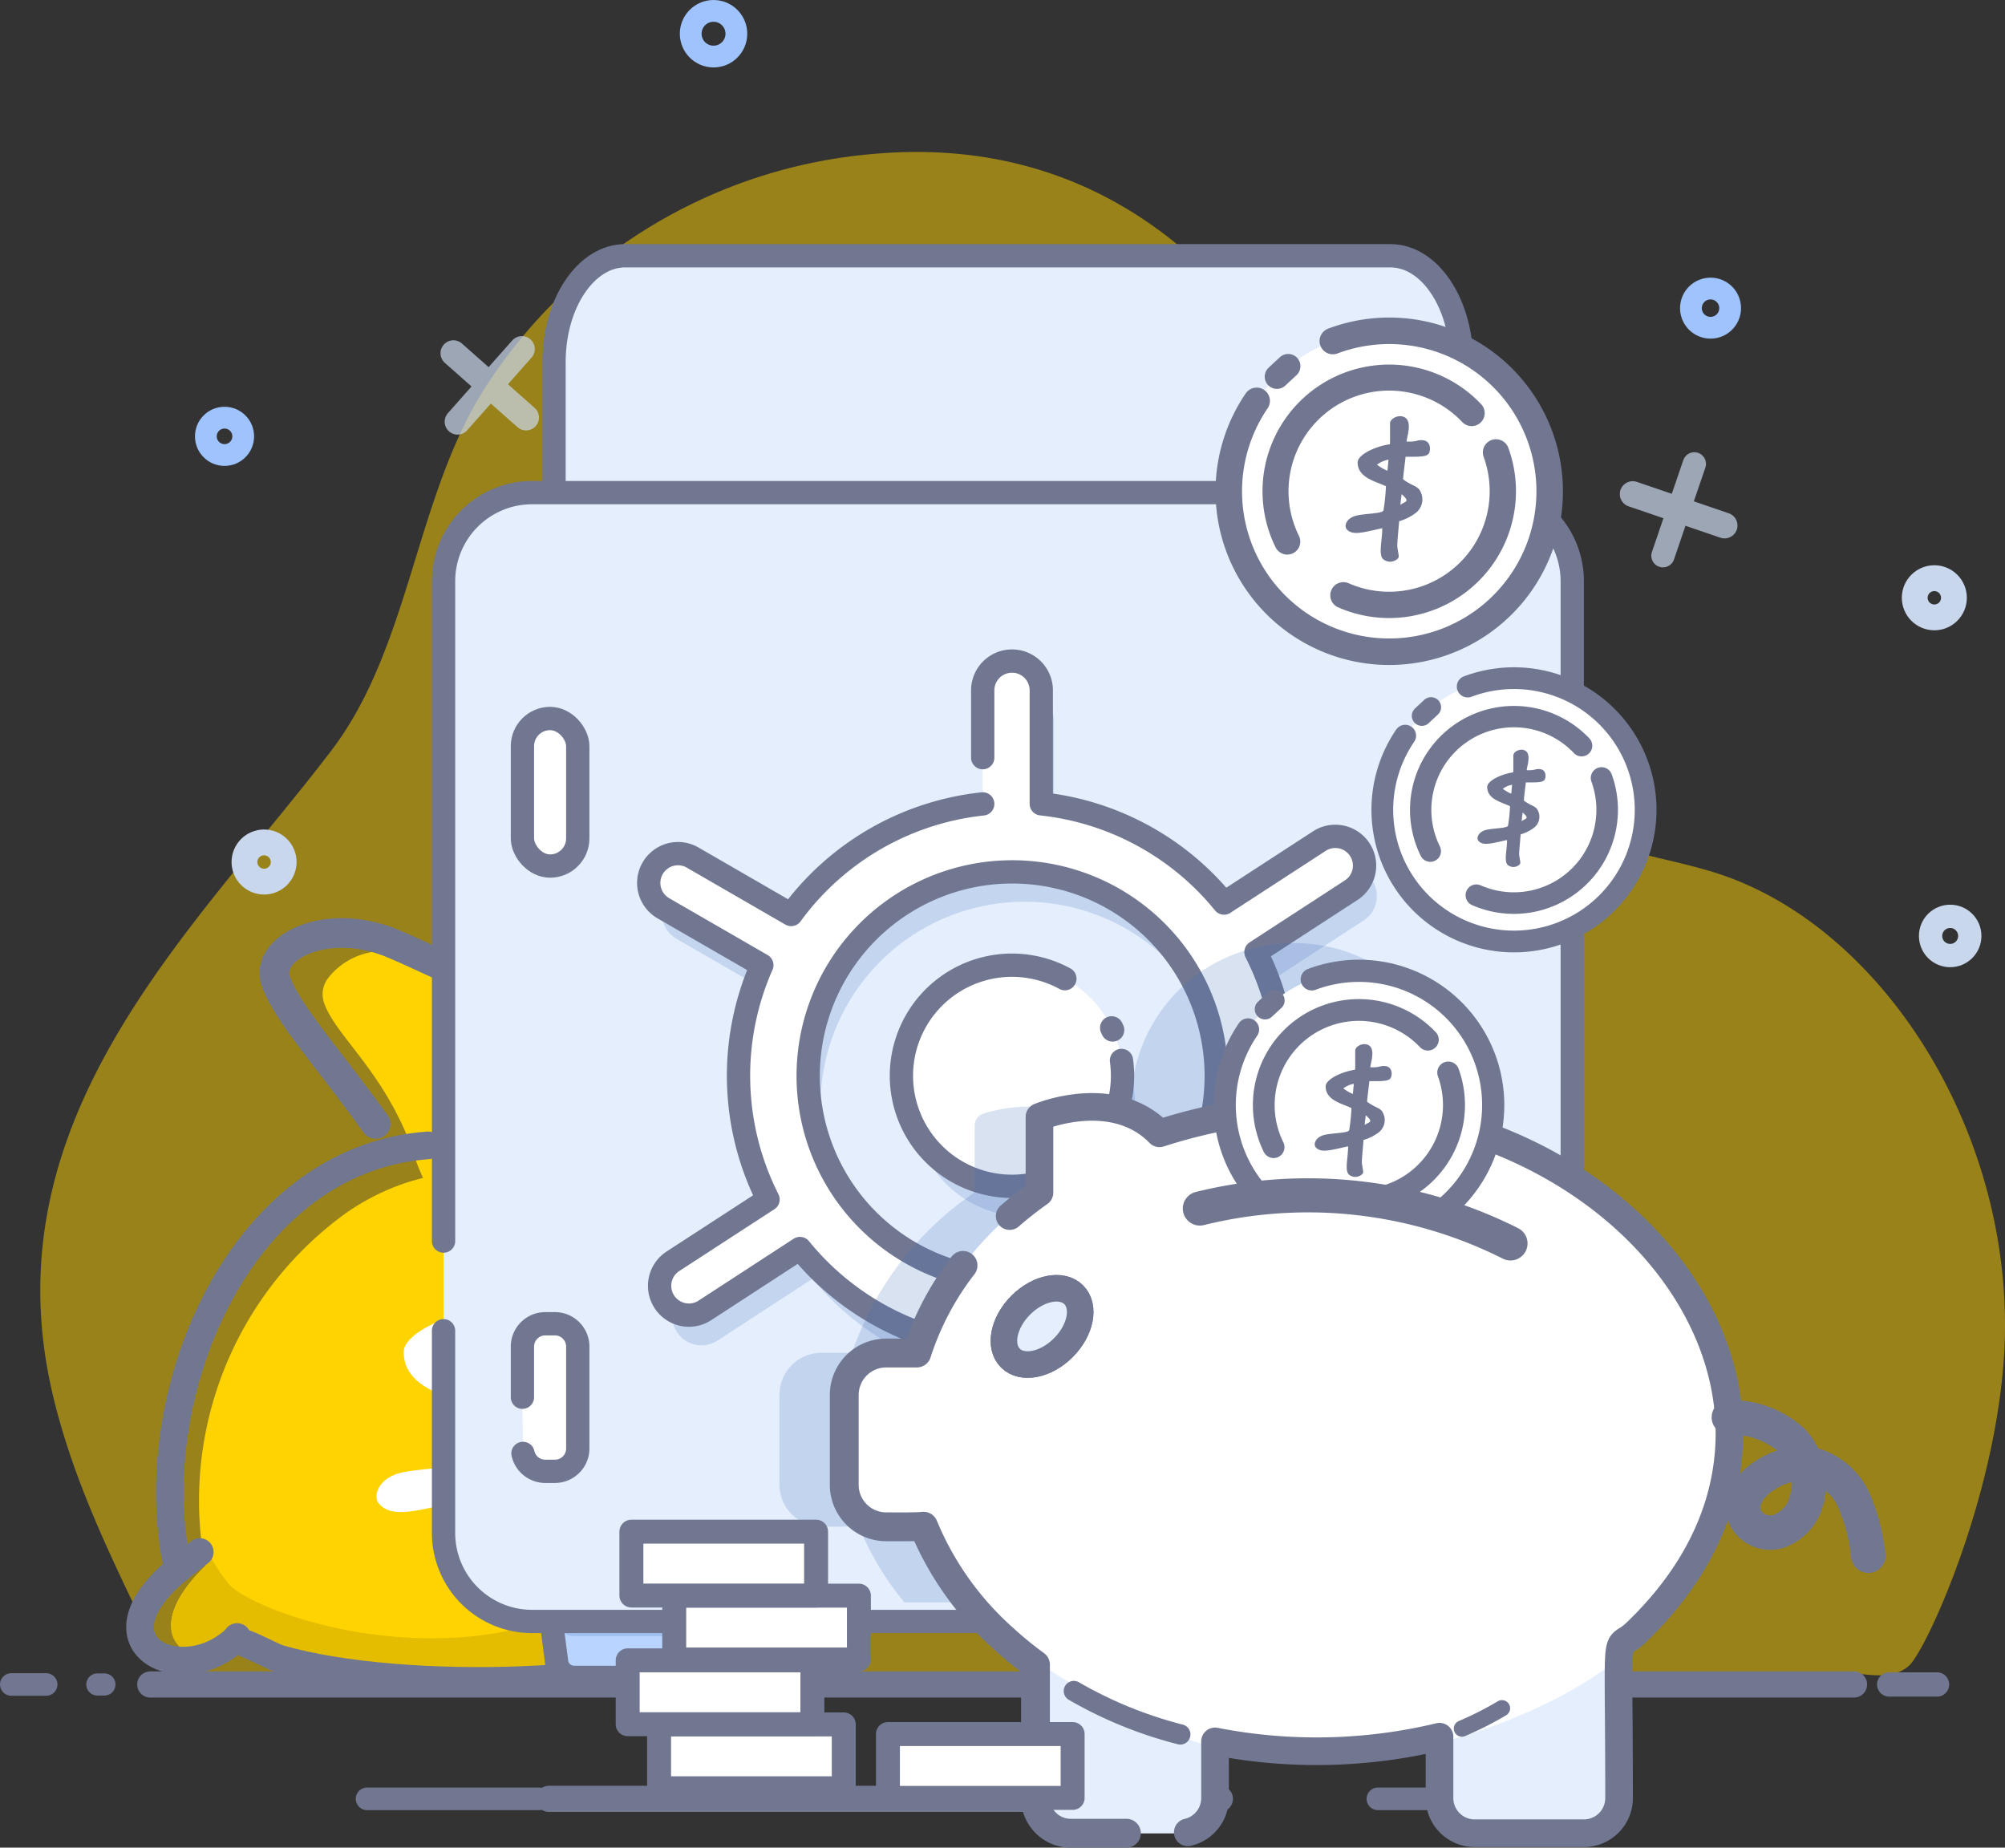 <svg xmlns="http://www.w3.org/2000/svg" xmlns:xlink="http://www.w3.org/1999/xlink" width="180.819" height="166.609" viewBox="0 0 180.819 166.609">
  <rect x="0" y="0" width="180.819" height="166.609" fill="#333333" stroke="none"/>
  <defs>
    <clipPath id="clip-path">
      <path id="Path_11806" data-name="Path 11806" d="M897.178,3243.459a40.621,40.621,0,0,1,28.014,3.147l4.319-9.544-4.065-15.411s-19.214-5.18-19.476-5.049-13.247,12.263-13.247,12.263Z" transform="translate(-892.723 -3216.6)" fill="none"/>
    </clipPath>
  </defs>
  <g id="_30._SAVINGS_2" data-name="30. SAVINGS 2" transform="translate(-705.582 -3063.527)">
    <g id="Group_7155" data-name="Group 7155" transform="translate(706.602 3064.509)">
      <path id="Path_11773" data-name="Path 11773" d="M887.046,3238.123c-1.023,12.81-6.938,25.643-8.458,27.14-1.591,1.565-4.275.678-6.18.678H721.347l-.087-.194c-3.749-8.052-8.011-15.865-10.138-24.873-5.923-25.089,12.955-42.058,25.159-58.116,6.987-9.192,7.518-22.431,13.563-32.246a46.224,46.224,0,0,1,35.645-21.539c15.36-1.257,28.422,5.532,37.754,20.8,7.678,12.563,12.051,32.007,24.116,39.567,4.325,2.71,9.339,3.042,14.025,4.585C876.67,3198.961,888.621,3218.382,887.046,3238.123Z" transform="translate(-707.386 -3116.103)" fill="#ffd300" opacity="0.5"/>
      <g id="Group_7131" data-name="Group 7131" transform="translate(11.609 83.149)">
        <path id="Path_11774" data-name="Path 11774" d="M781.809,3283.881a3.173,3.173,0,0,1-.708,1.546,2.77,2.77,0,0,1-2.346.9,8.786,8.786,0,0,1-4.508-1.677c-4.923,3.554-26.162,4.554-37.062,1.292a11.766,11.766,0,0,0-3.9-.3c-.2.054-.362-1.046-.531-.916-4.646,3.631-11.469.123-4.308-6.808-.138-.639-.254-1.277-.346-1.923a31.973,31.973,0,0,1,13.023-29.885,20.966,20.966,0,0,1,3.6-2.023,19.487,19.487,0,0,1,3.331-1.131,24.134,24.134,0,0,1-1.169-3.154c-2.692-6.808-6.746-9.693-7.769-12.677a2.386,2.386,0,0,1,.5-2.339c1.485-1.823,4.554-3.292,8.7-1.485a37.443,37.443,0,0,0,7.369,2.8c2.662.554,5.769.462,10.608-.8a28.656,28.656,0,0,1,3.515-.677s-5.923,6.546-8.139,14.339c-.062.2-.138.392-.2.585,3.031.331,5.639,2.446,7.739,4.908,7.231,8.469,10.677,19.362,10.554,30.6,0,.338-.008.677-.015,1.015a25.771,25.771,0,0,0-.308,2.716C780.909,3280.319,782.063,3282.181,781.809,3283.881Z" transform="translate(-722.534 -3220.864)" fill="#ffd300"/>
        <path id="Path_11775" data-name="Path 11775" d="M781.1,3301.2a2.77,2.77,0,0,1-2.346.9,8.786,8.786,0,0,1-4.508-1.677c-4.923,3.554-26.162,4.554-37.062,1.292a11.766,11.766,0,0,0-3.9-.3c-.2.054-.362-1.046-.531-.916-4.646,3.631-11.469.123-4.308-6.808-.138-.639-.254-1.277-.346-1.923.715.815,1.108,1.931,2.423,3.554,2.054,2.515,20.223,9.316,34.577.646,6.762-4.085,11.523-5.162,14.662-5.138,0,.338-.008.677-.015,1.015a25.771,25.771,0,0,0-.308,2.716C781.378,3296.576,782.763,3299.176,781.1,3301.2Z" transform="translate(-722.534 -3236.637)" fill="#e5bd00"/>
        <path id="Path_11776" data-name="Path 11776" d="M781.708,3288.479c1.7,2.318,7.067,4.686,9.009,2.421,1.033-1.206,1.275-3.208-.982-5.862-2.4-2.821.441-.472-.731-10.807a44.268,44.268,0,0,0-10.742-24.606c-2.9-3.274-6.729-5.943-11.289-4.662" transform="translate(-732.141 -3225.977)" fill="none" stroke="#717791" stroke-linecap="round" stroke-linejoin="round" stroke-width="2.494"/>
        <path id="Path_11777" data-name="Path 11777" d="M734.155,3303.716c1.039.4,2.434,1.177,3,1.34,11.416,3.287,33.658,2.283,38.816-1.3" transform="translate(-724.569 -3239.61)" fill="none" stroke="#717791" stroke-linecap="round" stroke-linejoin="round" stroke-width="2.494"/>
        <path id="Path_11778" data-name="Path 11778" d="M727.081,3292.947c-.155.131-.315.259-.479.382-.321.24-1.174.908-1.478,1.16-7.892,6.53-.353,10.514,4.519,6.856.064-.048.128-.1.194-.144a2.709,2.709,0,0,0,.609-.591" transform="translate(-721.693 -3237.125)" fill="none" stroke="#717791" stroke-linecap="round" stroke-linejoin="round" stroke-width="2.494"/>
        <path id="Path_11779" data-name="Path 11779" d="M748.469,3245.277c-17.236,1.259-25.984,22.986-22.54,38.211" transform="translate(-722.5 -3226.125)" fill="none" stroke="#717791" stroke-linecap="round" stroke-linejoin="round" stroke-width="2.494"/>
        <path id="Path_11780" data-name="Path 11780" d="M746.576,3237.6c-4.252-5.917-7.972-9.976-9-12.868-1.066-3,4.555-5.912,10.563-3.392s10.441,5.846,20.256,3.392a31.336,31.336,0,0,1,3.682-.678s-6.2,6.59-8.529,14.44" transform="translate(-725.328 -3220.379)" fill="none" stroke="#717791" stroke-linecap="round" stroke-linejoin="round" stroke-width="2.676"/>
        <g id="Group_7130" data-name="Group 7130" transform="translate(21.325 28.306)">
          <path id="Path_11781" data-name="Path 11781" d="M766.48,3264.765c-.439.78-2.1.717-4.789.717-.2,1.922-.494,3.8-.494,4.631,1.736,1.315,2.986,1.349,3.478,2.374a3.505,3.505,0,0,1-.923,4.524,10.412,10.412,0,0,1-3.379,1.673c-.142,1.957-.443,4.681-.362,5.275.235,1.724.425,1.958.124,2.34a2.236,2.236,0,0,1-3.124.082c-.875-1.121-.1-3.577-.1-6.263-3.987.873-6.086,1.552-7.261.231-.6-.675-.1-2.338,2.035-2.818,1.971-.443,5.489-.38,5.489-1.121a41.376,41.376,0,0,0,.495-4.879c-1.98-.984-5.8-1.691-5.8-4.878,0-1.549,3.489-3.272,6.609-3.726.051-.508.033-1.187.033-4.268,0-1.176,2.315-2.111,3.371-.948s.025,3.888.025,4.672c.335,0,.858.007,1.17-.016.968-.066.982-.28,1.9-.28C766.939,3262.086,766.858,3264.09,766.48,3264.765Zm-8.282,1.31a5.46,5.46,0,0,0-2.357,1.038,10.1,10.1,0,0,0,2.142,1.236Zm2.827,7.195c-.1-.094-.152-.135-.141-.124-.092.679-.2,1.527-.247,2.208C761.36,3274.632,762.82,3274.871,761.025,3273.27Z" transform="translate(-749.414 -3257.177)" fill="#fff"/>
        </g>
        <path id="Path_11782" data-name="Path 11782" d="M790.913,3284.525H774.367a9.573,9.573,0,0,1-9.577-9.577v-48.2c2.661.554,5.769.462,10.608-.8a28.658,28.658,0,0,1,3.516-.677s-5.923,6.546-8.139,14.339c-.062.2-.138.392-.2.585,3.031.331,5.639,2.446,7.739,4.908,7.231,8.469,10.677,19.362,10.554,30.6,0,.338-.008.677-.015,1.015a25.755,25.755,0,0,0-.308,2.716C790.013,3280.963,791.167,3282.825,790.913,3284.525Z" transform="translate(-731.638 -3221.508)" fill="#3f72ba" opacity="0.2"/>
      </g>
      <path id="Path_11783" data-name="Path 11783" d="M795.438,3305.5h-8.368a1.594,1.594,0,0,1-1.581-1.388l-.751-5.77H797.77l-.751,5.77A1.594,1.594,0,0,1,795.438,3305.5Z" transform="translate(-736.31 -3155.221)" fill="#b8d4ff" stroke="#717791" stroke-linecap="round" stroke-linejoin="round" stroke-width="2.1"/>
      <path id="Path_11784" data-name="Path 11784" d="M795.438,3300.662h-8.368a1.593,1.593,0,0,1-1.581-1.389l-.751-5.77H797.77l-.751,5.77A1.594,1.594,0,0,1,795.438,3300.662Z" transform="translate(-736.31 -3154.104)" fill="#3f72ba" opacity="0.2"/>
      <path id="Path_11785" data-name="Path 11785" d="M907.731,3305.5h-8.369a1.593,1.593,0,0,1-1.58-1.388l-.751-5.77h13.03l-.75,5.77A1.594,1.594,0,0,1,907.731,3305.5Z" transform="translate(-779.005 -3155.221)" fill="#b8d4ff" stroke="#717791" stroke-linecap="round" stroke-linejoin="round" stroke-width="2.1"/>
      <path id="Path_11786" data-name="Path 11786" d="M907.731,3300.662h-8.369a1.593,1.593,0,0,1-1.58-1.389l-.751-5.77h13.03l-.75,5.77A1.594,1.594,0,0,1,907.731,3300.662Z" transform="translate(-779.005 -3154.104)" fill="#3f72ba" opacity="0.2"/>
      <circle id="Ellipse_533" data-name="Ellipse 533" cx="2.059" cy="2.059" r="2.059" transform="translate(61.271)" stroke-width="1.963" stroke="#9fc3fd" stroke-linecap="round" stroke-linejoin="round" fill="none"/>
      <circle id="Ellipse_534" data-name="Ellipse 534" cx="1.684" cy="1.684" r="1.684" transform="translate(17.545 36.681)" stroke-width="1.963" stroke="#9fc3fd" stroke-linecap="round" stroke-linejoin="round" fill="none"/>
      <g id="Group_7132" data-name="Group 7132" transform="translate(146.226 40.848)" opacity="0.7">
        <line id="Line_146" data-name="Line 146" x1="2.831" y2="8.282" transform="translate(2.725)" fill="none" stroke="#c9d7ed" stroke-linecap="round" stroke-linejoin="round" stroke-width="2.1"/>
        <line id="Line_147" data-name="Line 147" x1="8.282" y1="2.831" transform="translate(0 2.725)" fill="none" stroke="#c9d7ed" stroke-linecap="round" stroke-linejoin="round" stroke-width="2.328"/>
      </g>
      <g id="Group_7133" data-name="Group 7133" transform="translate(39.869 30.491)" opacity="0.7">
        <line id="Line_148" data-name="Line 148" x1="5.801" y2="6.554" transform="translate(0.377)" fill="none" stroke="#c9d7ed" stroke-linecap="round" stroke-linejoin="round" stroke-width="2.328"/>
        <line id="Line_149" data-name="Line 149" x1="6.554" y1="5.801" transform="translate(0 0.377)" fill="none" stroke="#c9d7ed" stroke-linecap="round" stroke-linejoin="round" stroke-width="2.328"/>
      </g>
      <circle id="Ellipse_535" data-name="Ellipse 535" cx="1.768" cy="1.768" r="1.768" transform="translate(171.658 51.154)" stroke-width="2.328" stroke="#c9d7ed" stroke-linecap="round" stroke-linejoin="round" fill="none"/>
      <circle id="Ellipse_536" data-name="Ellipse 536" cx="1.768" cy="1.768" r="1.768" transform="translate(79.099 31.08)" stroke-width="2.328" stroke="#c9d7ed" stroke-linecap="round" stroke-linejoin="round" fill="none"/>
      <circle id="Ellipse_537" data-name="Ellipse 537" cx="1.768" cy="1.768" r="1.768" transform="translate(173.087 81.649)" stroke-width="2.1" stroke="#c9d7ed" stroke-linecap="round" stroke-linejoin="round" fill="none"/>
      <circle id="Ellipse_538" data-name="Ellipse 538" cx="1.768" cy="1.768" r="1.768" transform="translate(21.027 74.982)" stroke-width="2.328" stroke="#c9d7ed" stroke-linecap="round" stroke-linejoin="round" fill="none"/>
      <circle id="Ellipse_539" data-name="Ellipse 539" cx="1.768" cy="1.768" r="1.768" transform="translate(151.475 25.037)" stroke-width="1.963" stroke="#9fc3fd" stroke-linecap="round" stroke-linejoin="round" fill="none"/>
      <rect id="Rectangle_1716" data-name="Rectangle 1716" width="4.757" height="4.757" transform="matrix(0.754, -0.657, 0.657, 0.754, 99.785, 28.072)" stroke-width="1.477" stroke="#9fc3fd" stroke-linecap="round" stroke-linejoin="round" fill="none"/>
      <line id="Line_150" data-name="Line 150" x2="4.316" transform="translate(169.354 150.915)" fill="#e5eefd" stroke="#717791" stroke-linecap="round" stroke-linejoin="round" stroke-width="2.191"/>
      <line id="Line_151" data-name="Line 151" x2="67.862" transform="translate(98.321 150.915)" fill="#e5eefd" stroke="#717791" stroke-linecap="round" stroke-linejoin="round" stroke-width="2.358"/>
      <line id="Line_152" data-name="Line 152" x2="117.852" transform="translate(12.532 150.915)" fill="#e5eefd" stroke="#717791" stroke-linecap="round" stroke-linejoin="round" stroke-width="2.358"/>
      <line id="Line_153" data-name="Line 153" x2="0.631" transform="translate(7.762 150.915)" fill="#e5eefd" stroke="#717791" stroke-linecap="round" stroke-linejoin="round" stroke-width="2"/>
      <line id="Line_154" data-name="Line 154" x2="3.142" transform="translate(0 150.915)" fill="#e5eefd" stroke="#717791" stroke-linecap="round" stroke-linejoin="round" stroke-width="2.038"/>
      <line id="Line_155" data-name="Line 155" x2="60.507" transform="translate(48.486 161.228)" fill="#e5eefd" stroke="#717791" stroke-linecap="round" stroke-linejoin="round" stroke-width="2.358"/>
      <line id="Line_156" data-name="Line 156" x2="15.505" transform="translate(32.083 161.228)" fill="#e5eefd" stroke="#717791" stroke-linecap="round" stroke-linejoin="round" stroke-width="2.038"/>
      <line id="Line_157" data-name="Line 157" x2="8.071" transform="translate(123.245 161.228)" fill="#e5eefd" stroke="#717791" stroke-linecap="round" stroke-linejoin="round" stroke-width="2.038"/>
      <rect id="Rectangle_1717" data-name="Rectangle 1717" width="81.848" height="122.061" rx="12.452" transform="translate(48.942 22.083)" fill="#fff"/>
      <path id="Path_11787" data-name="Path 11787" d="M852.072,3150.575v102.9c0,5.292-2.873,9.577-6.422,9.577h-69c-3.549,0-6.422-4.285-6.422-9.577v-102.9c0-5.292,2.873-9.585,6.422-9.585h69C849.2,3140.99,852.072,3145.282,852.072,3150.575Z" transform="translate(-721.284 -3118.91)" fill="#e5eefd" stroke="#717791" stroke-linecap="round" stroke-linejoin="round" stroke-width="2.1"/>
      <line id="Line_158" data-name="Line 158" x2="4.236" transform="translate(91.389 48.082)" fill="none" stroke="#717791" stroke-linecap="round" stroke-linejoin="round" stroke-width="2.1"/>
      <path id="Path_11788" data-name="Path 11788" d="M783.4,3221.662v-59.506a7.988,7.988,0,0,1,7.989-7.988H877.2a7.988,7.988,0,0,1,7.989,7.988v85.818a7.989,7.989,0,0,1-7.989,7.989H791.387a7.989,7.989,0,0,1-7.989-7.989v-18.229" transform="translate(-744.418 -3110.729)" fill="#e5eefd" stroke="#717791" stroke-linecap="round" stroke-linejoin="round" stroke-width="2.1"/>
      <rect id="Rectangle_1718" data-name="Rectangle 1718" width="4.99" height="13.307" rx="2.495" transform="translate(46.095 63.808)" stroke-width="2.1" stroke="#717791" stroke-linecap="round" stroke-linejoin="round" fill="#fff"/>
      <path id="Path_11789" data-name="Path 11789" d="M780.309,3262.49v-4.562a2.061,2.061,0,0,1,2.062-2.062h.867a2.062,2.062,0,0,1,2.062,2.062v9.183a2.062,2.062,0,0,1-2.062,2.062h-.867a2.063,2.063,0,0,1-2.013-1.615" transform="translate(-734.214 -3137.478)" fill="#fff" stroke="#717791" stroke-linecap="round" stroke-linejoin="round" stroke-width="2.1"/>
      <g id="Group_7138" data-name="Group 7138" transform="translate(58.649 61.36)" opacity="0.2">
        <g id="Group_7137" data-name="Group 7137">
          <g id="Group_7135" data-name="Group 7135">
            <g id="Group_7134" data-name="Group 7134">
              <path id="Path_11790" data-name="Path 11790" d="M873.813,3229.5l-8.855-5.114a24.644,24.644,0,0,0-.559-21.129l8.576-5.58a2.638,2.638,0,0,0-2.873-4.425l-8.582,5.58a24.607,24.607,0,0,0-16.482-8.949v-10.233a2.64,2.64,0,0,0-5.281,0v10.24a24.613,24.613,0,0,0-17.276,9.972l-8.862-5.12a2.64,2.64,0,0,0-2.637,4.574l8.855,5.113a24.708,24.708,0,0,0,.558,21.13l-8.576,5.573a2.642,2.642,0,0,0,2.879,4.431l8.576-5.579a24.626,24.626,0,0,0,16.483,8.949v10.226a2.64,2.64,0,1,0,5.281,0V3238.93a24.635,24.635,0,0,0,17.276-9.972l8.862,5.113a2.637,2.637,0,1,0,2.637-4.567Zm-31.413,3.32a18.415,18.415,0,1,1,18.413-18.413A18.414,18.414,0,0,1,842.4,3232.824Z" transform="translate(-809.662 -3177.017)" fill="#3f72ba"/>
            </g>
          </g>
          <g id="Group_7136" data-name="Group 7136" transform="translate(19.712 24.369)">
            <circle id="Ellipse_540" data-name="Ellipse 540" cx="9.969" cy="9.969" r="9.969" transform="translate(0 18.42) rotate(-67.5)" fill="#3f72ba"/>
          </g>
        </g>
      </g>
      <g id="Group_7139" data-name="Group 7139" transform="translate(57.511 58.633)">
        <path id="Path_11791" data-name="Path 11791" d="M837.757,3184.894a24.613,24.613,0,0,0-17.276,9.972l-8.862-5.12a2.64,2.64,0,1,0-2.637,4.574l8.855,5.113a24.708,24.708,0,0,0,.559,21.13l-8.576,5.573a2.642,2.642,0,0,0,2.879,4.431l8.575-5.579a24.625,24.625,0,0,0,16.483,8.949v10.226a2.64,2.64,0,1,0,5.281,0V3233.93a24.635,24.635,0,0,0,17.276-9.972l8.862,5.113a2.637,2.637,0,1,0,2.637-4.567l-8.855-5.114a24.645,24.645,0,0,0-.559-21.13l8.576-5.579a2.638,2.638,0,1,0-2.873-4.425l-8.582,5.579a24.607,24.607,0,0,0-16.482-8.948v-10.233a2.64,2.64,0,0,0-5.281,0v6.069m2.643,47.1a18.4,18.4,0,1,1,1.751-.082" transform="translate(-807.662 -3172.017)" fill="#fff" stroke="#717791" stroke-linecap="round" stroke-linejoin="round" stroke-width="2.1"/>
        <circle id="Ellipse_541" data-name="Ellipse 541" cx="9.969" cy="9.969" r="9.969" transform="translate(19.712 42.789) rotate(-67.5)" fill="#fff"/>
        <path id="Path_11792" data-name="Path 11792" d="M851.995,3208.88a9.97,9.97,0,1,0,5.2,8.757,10.083,10.083,0,0,0-.095-1.381" transform="translate(-814.492 -3180.244)" fill="none" stroke="#717791" stroke-linecap="round" stroke-linejoin="round" stroke-width="2.1"/>
        <path id="Path_11793" data-name="Path 11793" d="M861.99,3215.2q-.044-.1-.09-.191" transform="translate(-820.178 -3181.938)" fill="none" stroke="#717791" stroke-linecap="round" stroke-linejoin="round" stroke-width="2.1"/>
      </g>
      <g id="Group_7148" data-name="Group 7148" transform="translate(69.275 80.242)">
        <path id="Path_11794" data-name="Path 11794" d="M911.338,3240.929V3270.1a10.921,10.921,0,0,1-10.921,10.921H860.207a26.032,26.032,0,0,1-4.123-6.886c-.578.079-2.763.052-3.368.052a3.782,3.782,0,0,1-3.781-3.789v-8.1a3.781,3.781,0,0,1,3.781-3.781h2.763a28.6,28.6,0,0,1,11.061-14.465v-6.021a1.138,1.138,0,0,1,.8-1.091c1.889-.584,6.73-1.619,10.028,1.762,1.123-.36,2.237-.675,3.351-.947a13.466,13.466,0,0,1-.079-1.456,14.547,14.547,0,0,1,11.73-14.426,14.737,14.737,0,0,1,17.218,18.206C910.18,3240.359,910.768,3240.639,911.338,3240.929Z" transform="translate(-848.935 -3217.751)" fill="#3f72ba" opacity="0.2"/>
        <path id="Path_11795" data-name="Path 11795" d="M927.879,3288.224c-1.054,1.015-1.392.454-1.492,2.3-.008.254-.023.562-.023.923-.023,1.862.046,5.254.046,11.646a3.179,3.179,0,0,1-3.169,3.169h-9.862a3.163,3.163,0,0,1-3.162-3.169v-5.531a47.794,47.794,0,0,1-20.246.423v5.108a3.17,3.17,0,0,1-3.169,3.169h-9.854a3.17,3.17,0,0,1-3.169-3.169V3291.07a33.744,33.744,0,0,1-2.9-2.369,27.765,27.765,0,0,1-7.2-10.123c-.577.077-2.762.054-3.369.054a3.782,3.782,0,0,1-3.777-3.792v-8.093a3.78,3.78,0,0,1,3.777-3.785h2.762a28.659,28.659,0,0,1,11.062-14.462v-5.815a1.417,1.417,0,0,1,1.023-1.362c2.023-.593,6.631-1.431,9.808,1.823C920.856,3231.593,951.91,3265.324,927.879,3288.224Z" transform="translate(-850.688 -3222.177)" fill="#fff"/>
        <g id="Group_7140" data-name="Group 7140" transform="translate(20.19 66.524)">
          <path id="Path_11796" data-name="Path 11796" d="M878.082,3305.449v12.023a3.17,3.17,0,0,0,3.169,3.169h9.854a3.17,3.17,0,0,0,3.169-3.169v-4.531c-5.7-1.631-12.131-4.8-19.093-9.862A33.744,33.744,0,0,0,878.082,3305.449Z" transform="translate(-875.182 -3303.08)" fill="#e5eefd"/>
          <path id="Path_11797" data-name="Path 11797" d="M942.468,3306.373c0-.362.015-.669.023-.923-4.508,3.562-10.539,6.085-16.169,7.6v4.969a3.163,3.163,0,0,0,3.162,3.169h9.862a3.179,3.179,0,0,0,3.169-3.169C942.515,3311.627,942.445,3308.235,942.468,3306.373Z" transform="translate(-886.983 -3303.627)" fill="#e5eefd"/>
        </g>
        <ellipse id="Ellipse_542" data-name="Ellipse 542" cx="4.037" cy="2.714" rx="4.037" ry="2.714" transform="translate(18.908 39.321) rotate(-45)" fill="#b8d4ff" stroke="#717791" stroke-linecap="round" stroke-linejoin="round" stroke-width="2.395"/>
        <path id="Path_11798" data-name="Path 11798" d="M960.241,3277.157a8.262,8.262,0,0,1,5.727,2.119,5.571,5.571,0,0,1,1.178,5.707,3.932,3.932,0,0,1-2.441,2.462,2.533,2.533,0,0,1-3.009-1.306,2.588,2.588,0,0,1,.25-2.229,4.783,4.783,0,0,1,1.668-1.584,5.762,5.762,0,0,1,4.257-.875,5.821,5.821,0,0,1,3.684,3.273,17.241,17.241,0,0,1,1.266,4.915" transform="translate(-874.62 -3230.574)" fill="none" stroke="#717791" stroke-linecap="round" stroke-linejoin="round" stroke-width="3.105"/>
        <path id="Path_11799" data-name="Path 11799" d="M881.977,3310.552h-5.026a3.172,3.172,0,0,1-3.175-3.167v-12.026a33.179,33.179,0,0,1-2.895-2.368,27.712,27.712,0,0,1-7.2-10.123c-.579.079-2.763.052-3.369.052a3.783,3.783,0,0,1-3.781-3.789v-8.1a3.781,3.781,0,0,1,3.781-3.781h2.763a25.776,25.776,0,0,1,4.167-7.9" transform="translate(-850.688 -3226.466)" fill="none" stroke="#717791" stroke-linecap="round" stroke-linejoin="round" stroke-width="2.601"/>
        <path id="Path_11800" data-name="Path 11800" d="M875.922,3250.612a33.976,33.976,0,0,1,2.688-2.112v-6.833s6.649-2.8,10.824,1.482c35.9-11.553,66.948,22.175,42.921,45.079-1.2,1.148-1.482.263-1.518,3.219-.026,1.859.044,5.254.044,11.649a3.17,3.17,0,0,1-3.166,3.167h-9.86a3.17,3.17,0,0,1-3.166-3.167v-5.535a47.618,47.618,0,0,1-20.246.421v5.114a3.167,3.167,0,0,1-2.457,3.087" transform="translate(-855.162 -3222.177)" fill="none" stroke="#717791" stroke-linecap="round" stroke-linejoin="round" stroke-width="2.492"/>
        <g id="Group_7144" data-name="Group 7144" transform="translate(33.684)">
          <g id="Group_7143" data-name="Group 7143" clip-path="url(#clip-path)">
            <g id="Group_7141" data-name="Group 7141" transform="translate(6.47 6.323)">
              <circle id="Ellipse_543" data-name="Ellipse 543" cx="12.102" cy="12.102" r="12.102" transform="translate(0)" fill="#fff"/>
              <path id="Path_11801" data-name="Path 11801" d="M908.985,3225.588a12.107,12.107,0,1,1-5.747,4.514" transform="translate(-901.134 -3224.82)" fill="none" stroke="#717791" stroke-linecap="round" stroke-linejoin="round" stroke-width="2"/>
              <path id="Path_11802" data-name="Path 11802" d="M905.857,3229.076q.211-.207.432-.4c.143-.128.282-.257.418-.39" transform="translate(-902.224 -3225.619)" fill="none" stroke="#717791" stroke-linecap="round" stroke-linejoin="round" stroke-width="1.846"/>
              <path id="Path_11803" data-name="Path 11803" d="M923.89,3236.741a8.579,8.579,0,0,1-11.513,10.782" transform="translate(-903.728 -3227.571)" fill="#fff" stroke="#717791" stroke-linecap="round" stroke-linejoin="round" stroke-width="1.983"/>
              <path id="Path_11804" data-name="Path 11804" d="M906.6,3241.776a8.575,8.575,0,0,1,13.914-9.693" transform="translate(-902.192 -3225.878)" fill="#fff" stroke="#717791" stroke-linecap="round" stroke-linejoin="round" stroke-width="1.963"/>
            </g>
            <g id="Group_7142" data-name="Group 7142" transform="translate(14.586 12.934)">
              <path id="Path_11805" data-name="Path 11805" d="M918.537,3236.461c-.176.313-.845.288-1.922.288-.081.772-.2,1.527-.2,1.86.7.528,1.2.542,1.4.953a1.407,1.407,0,0,1-.371,1.817,4.185,4.185,0,0,1-1.357.672c-.057.785-.178,1.879-.145,2.118.095.692.171.786.05.94a.9.9,0,0,1-1.255.033c-.352-.45-.04-1.437-.04-2.516-1.6.351-2.444.624-2.915.093-.242-.271-.041-.939.818-1.132.791-.177,2.2-.152,2.2-.45a16.534,16.534,0,0,0,.2-1.959c-.8-.4-2.33-.679-2.33-1.959,0-.622,1.4-1.314,2.655-1.5.02-.2.013-.477.013-1.714,0-.472.929-.848,1.354-.381s.01,1.562.01,1.876c.135,0,.344,0,.469-.006.389-.027.395-.112.762-.112C918.722,3235.385,918.69,3236.189,918.537,3236.461Zm-3.326.526a2.189,2.189,0,0,0-.946.417,4.059,4.059,0,0,0,.861.5Zm1.135,2.889-.056-.05c-.037.273-.081.613-.1.887C916.481,3240.423,917.067,3240.519,916.346,3239.876Z" transform="translate(-911.684 -3233.414)" fill="#717791"/>
            </g>
          </g>
        </g>
        <path id="Path_11807" data-name="Path 11807" d="M926.235,3255.478a40.624,40.624,0,0,0-28.015-3.147" transform="translate(-860.308 -3224.577)" fill="#fff" stroke="#717791" stroke-linecap="round" stroke-linejoin="round" stroke-width="3.074"/>
        <g id="Group_7147" data-name="Group 7147" transform="translate(18.908 33.612)">
          <g id="Group_7146" data-name="Group 7146">
            <g id="Group_7145" data-name="Group 7145">
              <ellipse id="Ellipse_544" data-name="Ellipse 544" cx="4.037" cy="2.714" rx="4.037" ry="2.714" transform="translate(0 5.709) rotate(-45)" fill="#e5eefd"/>
              <ellipse id="Ellipse_545" data-name="Ellipse 545" cx="4.037" cy="2.714" rx="4.037" ry="2.714" transform="translate(0 5.709) rotate(-45)" fill="none" stroke="#717791" stroke-linecap="round" stroke-linejoin="round" stroke-width="2.395"/>
            </g>
          </g>
        </g>
        <path id="Path_11808" data-name="Path 11808" d="M883.448,3309.242a37.768,37.768,0,0,0,9.6,3.914" transform="translate(-856.899 -3237.978)" fill="none" stroke="#717791" stroke-linecap="round" stroke-linejoin="round" stroke-width="1.828"/>
        <path id="Path_11809" data-name="Path 11809" d="M928.946,3313.092a30.018,30.018,0,0,0,3.611-1.83" transform="translate(-867.398 -3238.444)" fill="none" stroke="#717791" stroke-linecap="round" stroke-linejoin="round" stroke-width="1.468"/>
      </g>
      <g id="Group_7151" data-name="Group 7151" transform="translate(123.643 60.177)">
        <g id="Group_7149" data-name="Group 7149">
          <circle id="Ellipse_546" data-name="Ellipse 546" cx="11.868" cy="11.868" r="11.868" transform="translate(0)" fill="#fff"/>
          <path id="Path_11810" data-name="Path 11810" d="M927.311,3163.94a11.873,11.873,0,1,1-5.636,4.427" transform="translate(-919.612 -3163.188)" fill="none" stroke="#717791" stroke-linecap="round" stroke-linejoin="round" stroke-width="1.961"/>
          <path id="Path_11811" data-name="Path 11811" d="M924.244,3167.362c.138-.135.279-.266.422-.395s.277-.252.41-.382" transform="translate(-920.681 -3163.971)" fill="none" stroke="#717791" stroke-linecap="round" stroke-linejoin="round" stroke-width="1.811"/>
          <path id="Path_11812" data-name="Path 11812" d="M941.929,3174.879a8.413,8.413,0,0,1-11.291,10.573" transform="translate(-922.156 -3165.885)" fill="#fff" stroke="#717791" stroke-linecap="round" stroke-linejoin="round" stroke-width="1.945"/>
          <path id="Path_11813" data-name="Path 11813" d="M924.977,3179.817a8.41,8.41,0,0,1,13.646-9.506" transform="translate(-920.65 -3164.225)" fill="#fff" stroke="#717791" stroke-linecap="round" stroke-linejoin="round" stroke-width="1.925"/>
        </g>
        <g id="Group_7150" data-name="Group 7150" transform="translate(8.587 6.447)">
          <path id="Path_11814" data-name="Path 11814" d="M936.832,3174.262c-.156.276-.747.254-1.7.254-.072.682-.175,1.349-.175,1.644.616.467,1.06.479,1.234.842a1.243,1.243,0,0,1-.328,1.605,3.674,3.674,0,0,1-1.2.594c-.05.695-.157,1.661-.128,1.872.084.612.151.695.044.83a.794.794,0,0,1-1.108.03c-.311-.4-.035-1.27-.035-2.223-1.415.31-2.159.551-2.576.082-.215-.239-.036-.829.722-1,.7-.158,1.948-.135,1.948-.4a14.665,14.665,0,0,0,.175-1.731c-.7-.349-2.058-.6-2.058-1.731,0-.549,1.238-1.161,2.345-1.322.018-.181.012-.421.012-1.515,0-.417.822-.749,1.2-.336s.009,1.38.009,1.659c.118,0,.3,0,.415-.006.344-.024.348-.1.673-.1C936.994,3173.311,936.966,3174.022,936.832,3174.262Zm-2.939.465a1.946,1.946,0,0,0-.837.368,3.573,3.573,0,0,0,.761.438Zm1,2.553-.05-.044c-.032.241-.072.542-.088.784C935.014,3177.764,935.533,3177.848,934.9,3177.28Z" transform="translate(-930.775 -3171.569)" fill="#717791"/>
        </g>
      </g>
      <g id="Group_7154" data-name="Group 7154" transform="translate(109.797 28.852)">
        <g id="Group_7152" data-name="Group 7152">
          <circle id="Ellipse_547" data-name="Ellipse 547" cx="14.465" cy="14.465" r="14.465" transform="translate(0 0)" fill="#fff"/>
          <path id="Path_11815" data-name="Path 11815" d="M896.763,3113.116a14.47,14.47,0,1,1-6.869,5.395" transform="translate(-887.38 -3112.197)" fill="none" stroke="#717791" stroke-linecap="round" stroke-linejoin="round" stroke-width="2.39"/>
          <path id="Path_11816" data-name="Path 11816" d="M893.025,3117.285q.251-.247.515-.48t.5-.465" transform="translate(-888.683 -3113.153)" fill="none" stroke="#717791" stroke-linecap="round" stroke-linejoin="round" stroke-width="2.207"/>
          <path id="Path_11817" data-name="Path 11817" d="M914.58,3126.447a10.254,10.254,0,0,1-13.762,12.886" transform="translate(-890.481 -3115.486)" fill="#fff" stroke="#717791" stroke-linecap="round" stroke-linejoin="round" stroke-width="2.371"/>
          <path id="Path_11818" data-name="Path 11818" d="M893.919,3132.465a10.249,10.249,0,0,1,16.631-11.586" transform="translate(-888.645 -3113.462)" fill="#fff" stroke="#717791" stroke-linecap="round" stroke-linejoin="round" stroke-width="2.346"/>
        </g>
        <g id="Group_7153" data-name="Group 7153" transform="translate(10.538 7.699)">
          <path id="Path_11819" data-name="Path 11819" d="M908.592,3125.545c-.193.343-.926.315-2.108.315-.088.846-.218,1.674-.218,2.038.765.579,1.315.594,1.531,1.045a1.541,1.541,0,0,1-.406,1.991,4.591,4.591,0,0,1-1.487.737c-.063.861-.2,2.06-.16,2.322.1.759.188.862.055,1.03a.983.983,0,0,1-1.375.036c-.385-.493-.044-1.575-.044-2.757-1.755.385-2.678.684-3.2.1-.265-.3-.045-1.029.9-1.241.868-.2,2.416-.168,2.416-.494a18.231,18.231,0,0,0,.218-2.147c-.871-.433-2.554-.745-2.554-2.148,0-.681,1.535-1.44,2.909-1.64.022-.224.015-.523.015-1.878,0-.518,1.019-.929,1.484-.418s.011,1.712.011,2.057c.148,0,.378,0,.515-.007.426-.029.432-.124.835-.124C908.793,3124.366,908.758,3125.248,908.592,3125.545Zm-3.646.577a2.407,2.407,0,0,0-1.038.457,4.445,4.445,0,0,0,.943.544Zm1.244,3.167-.062-.055c-.041.3-.089.672-.109.972C906.338,3129.888,906.98,3129.994,906.19,3129.289Z" transform="translate(-901.079 -3122.205)" fill="#717791"/>
        </g>
      </g>
      <rect id="Rectangle_1719" data-name="Rectangle 1719" width="16.656" height="5.76" transform="translate(58.418 154.516)" stroke-width="2.16" stroke="#717791" stroke-linecap="round" stroke-linejoin="round" fill="#fff"/>
      <rect id="Rectangle_1720" data-name="Rectangle 1720" width="16.656" height="5.76" transform="translate(55.588 148.739)" stroke-width="2.16" stroke="#717791" stroke-linecap="round" stroke-linejoin="round" fill="#fff"/>
      <rect id="Rectangle_1721" data-name="Rectangle 1721" width="16.656" height="5.76" transform="translate(59.784 142.906)" stroke-width="2.16" stroke="#717791" stroke-linecap="round" stroke-linejoin="round" fill="#fff"/>
      <rect id="Rectangle_1722" data-name="Rectangle 1722" width="16.656" height="5.76" transform="translate(79.058 155.385)" stroke-width="2.16" stroke="#717791" stroke-linecap="round" stroke-linejoin="round" fill="#fff"/>
      <rect id="Rectangle_1723" data-name="Rectangle 1723" width="16.656" height="5.76" transform="translate(55.922 137.135)" stroke-width="2.16" stroke="#717791" stroke-linecap="round" stroke-linejoin="round" fill="#fff"/>
    </g>
  </g>
</svg>

